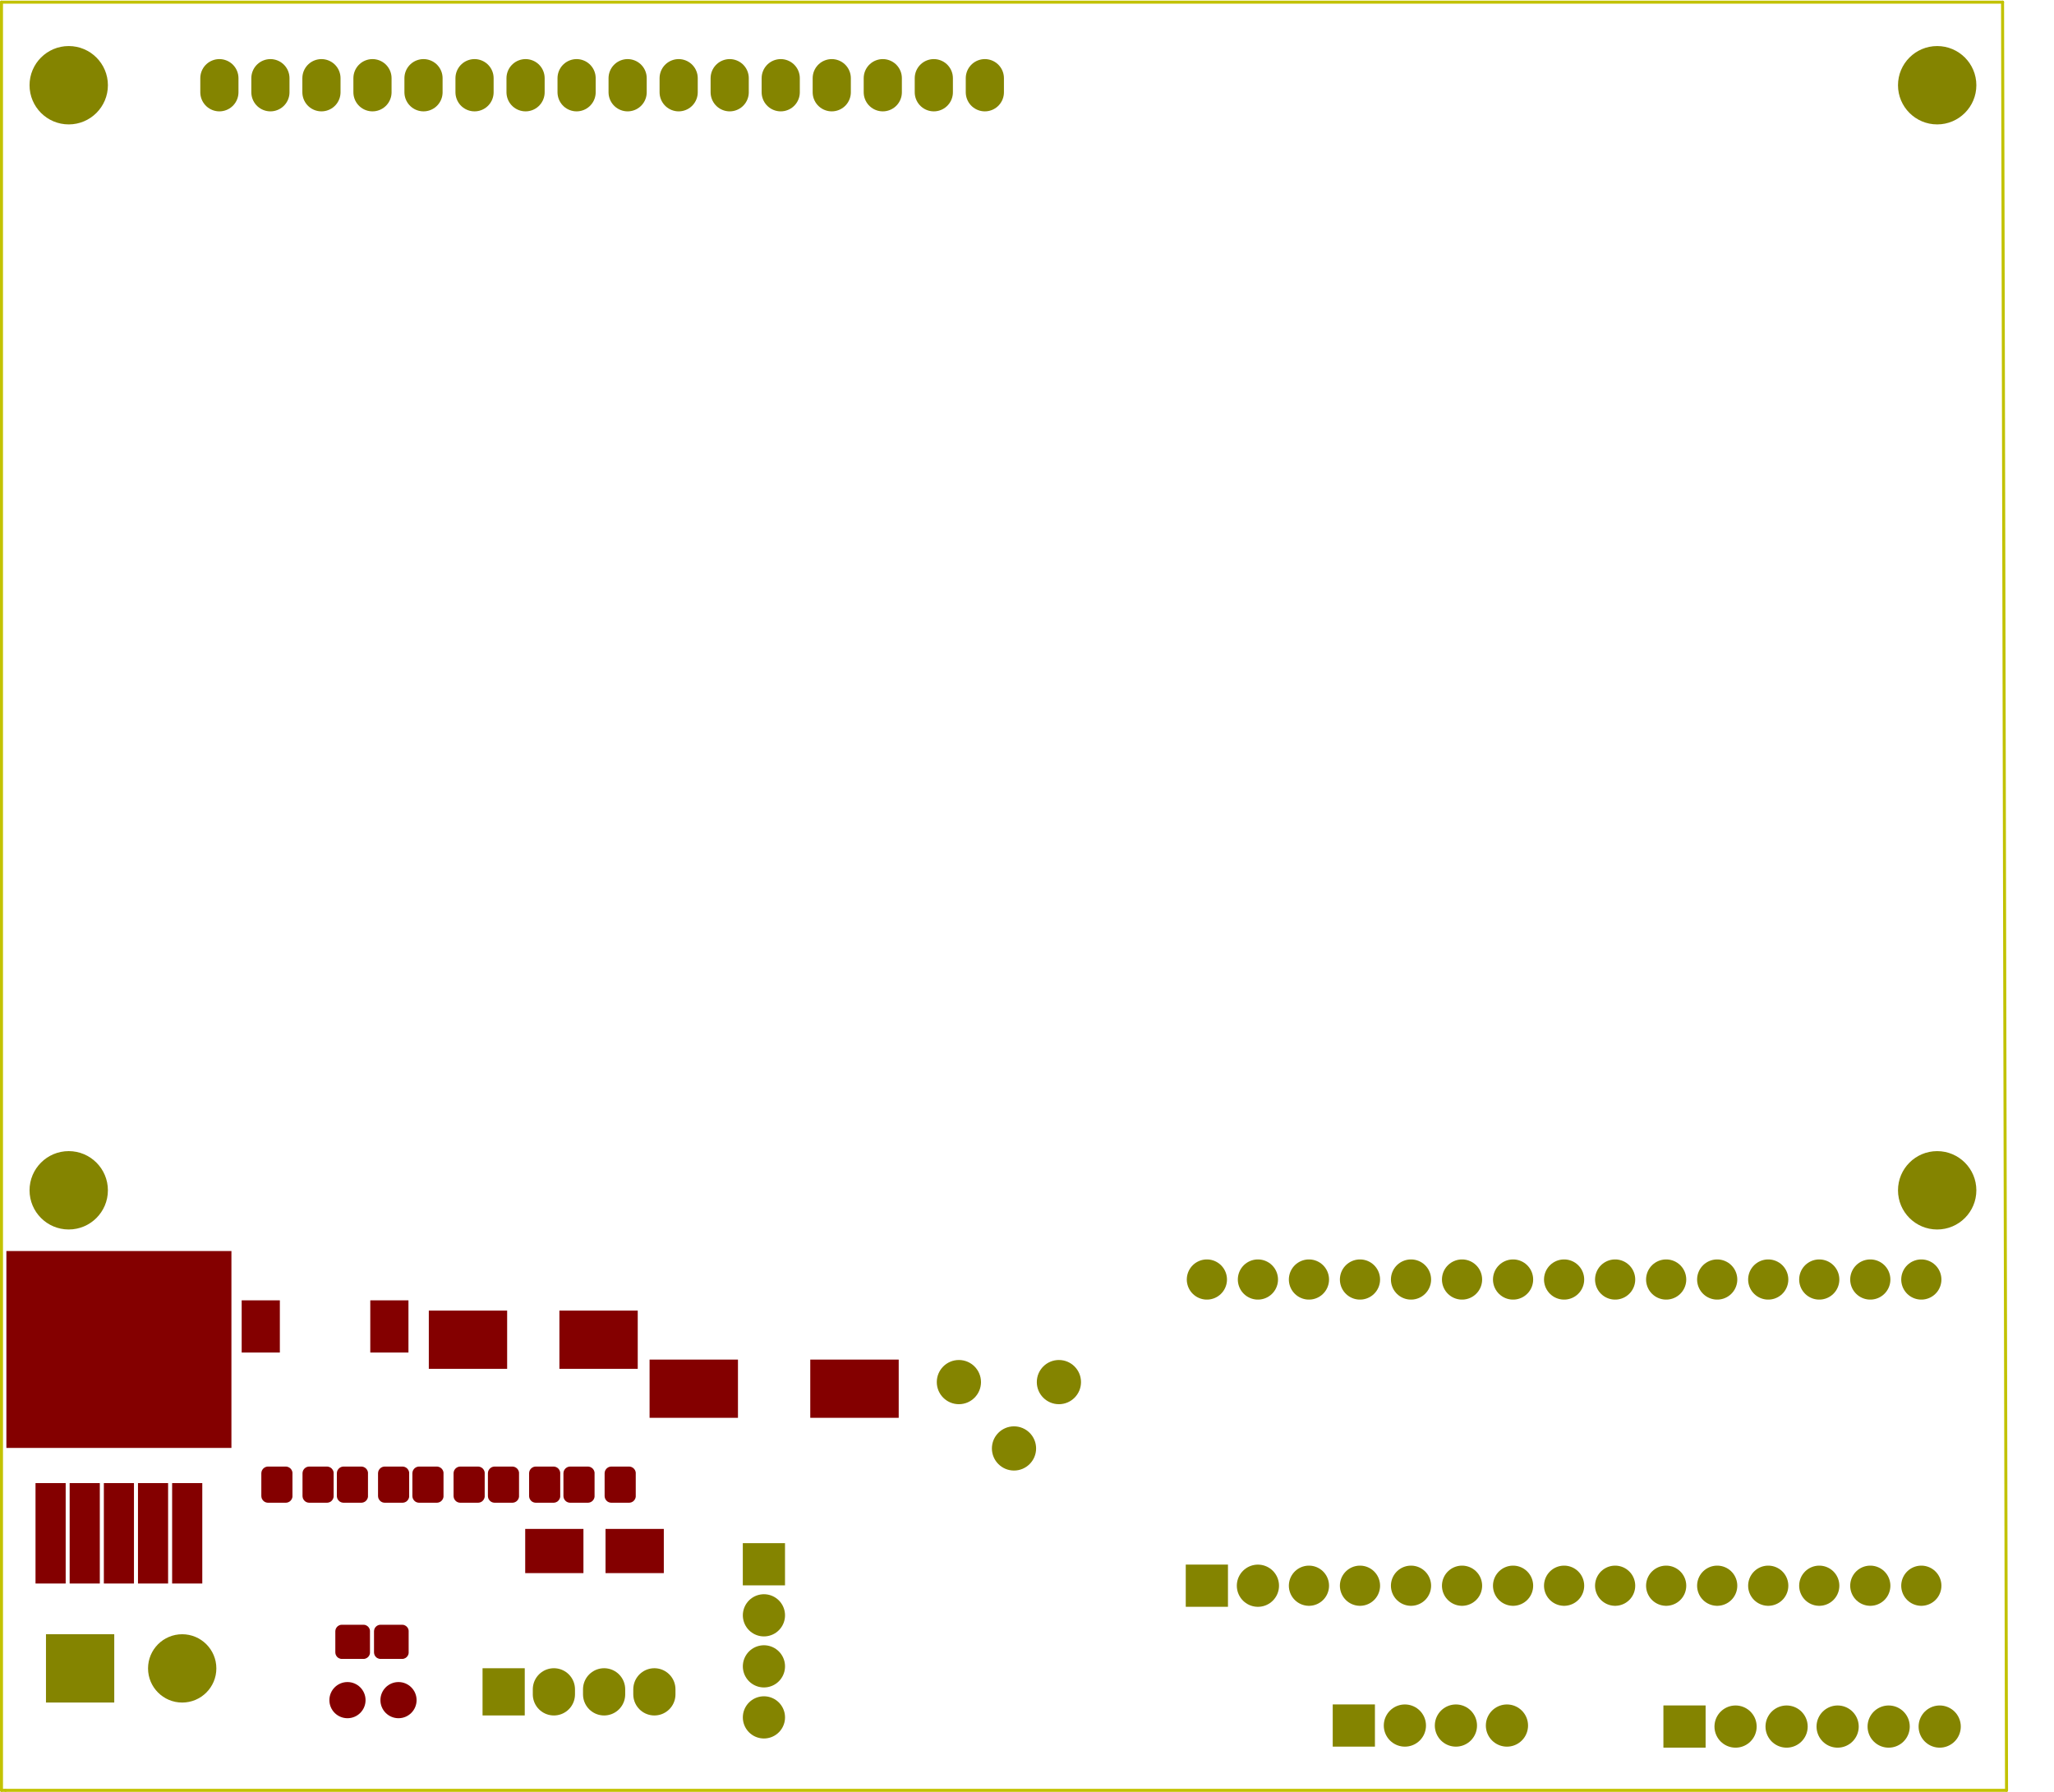 <?xml version="1.0" standalone="no"?>
 <!DOCTYPE svg PUBLIC "-//W3C//DTD SVG 1.1//EN" 
 "http://www.w3.org/Graphics/SVG/1.1/DTD/svg11.dtd"> 
<svg xmlns="http://www.w3.org/2000/svg" version="1.1" 
    width="10.223cm" height="8.918cm" viewBox="0 0 40250 35110 ">
<title>SVG Picture created as nivel y temperatura-F.Mask.svg date 2019/06/17 11:50:30 </title>
  <desc>Picture generated by PCBNEW </desc>
<g style="fill:#000000; fill-opacity:1;stroke:#000000; stroke-opacity:1;
stroke-linecap:round; stroke-linejoin:round; "
 transform="translate(0 0) scale(1 1)">
</g>
<g style="fill:#000000; fill-opacity:0.0; 
stroke:#000000; stroke-width:-0; stroke-opacity:1; 
stroke-linecap:round; stroke-linejoin:round;">
</g>
<g style="fill:#848400; fill-opacity:0.0; 
stroke:#848400; stroke-width:-0; stroke-opacity:1; 
stroke-linecap:round; stroke-linejoin:round;">
</g>
<g style="fill:#848400; fill-opacity:0.0; 
stroke:#848400; stroke-width:748.031; stroke-opacity:1; 
stroke-linecap:round; stroke-linejoin:round;">
<path d="M19299 1531
L19299 1807
" />
<path d="M18299 1531
L18299 1807
" />
<path d="M17299 1531
L17299 1807
" />
<path d="M16299 1531
L16299 1807
" />
<path d="M15299 1531
L15299 1807
" />
<path d="M14299 1531
L14299 1807
" />
<path d="M13299 1531
L13299 1807
" />
<path d="M12299 1531
L12299 1807
" />
<path d="M11299 1531
L11299 1807
" />
<path d="M10299 1531
L10299 1807
" />
<path d="M9299 1531
L9299 1807
" />
<path d="M8299 1531
L8299 1807
" />
<path d="M7299 1531
L7299 1807
" />
<path d="M6299 1531
L6299 1807
" />
<path d="M5299 1531
L5299 1807
" />
<path d="M4299 1531
L4299 1807
" />
</g>
<g style="fill:#848400; fill-opacity:1.0; 
stroke:#848400; stroke-width:0; stroke-opacity:1; 
stroke-linecap:round; stroke-linejoin:round;">
<circle cx="1346.69" cy="23322.9" r="767.717" /> 
</g>
<g style="fill:#848400; fill-opacity:1.0; 
stroke:#848400; stroke-width:39.37; stroke-opacity:1; 
stroke-linecap:round; stroke-linejoin:round;">
</g>
<g style="fill:#848400; fill-opacity:1.0; 
stroke:#848400; stroke-width:0; stroke-opacity:1; 
stroke-linecap:round; stroke-linejoin:round;">
<circle cx="37960.8" cy="23323.1" r="767.717" /> 
</g>
<g style="fill:#848400; fill-opacity:1.0; 
stroke:#848400; stroke-width:39.37; stroke-opacity:1; 
stroke-linecap:round; stroke-linejoin:round;">
</g>
<g style="fill:#848400; fill-opacity:1.0; 
stroke:#848400; stroke-width:0; stroke-opacity:1; 
stroke-linecap:round; stroke-linejoin:round;">
<circle cx="37960.8" cy="1669.1" r="767.717" /> 
</g>
<g style="fill:#848400; fill-opacity:1.0; 
stroke:#848400; stroke-width:39.37; stroke-opacity:1; 
stroke-linecap:round; stroke-linejoin:round;">
</g>
<g style="fill:#848400; fill-opacity:1.0; 
stroke:#848400; stroke-width:0; stroke-opacity:1; 
stroke-linecap:round; stroke-linejoin:round;">
<circle cx="1346.78" cy="1669.1" r="767.717" /> 
</g>
<g style="fill:#848400; fill-opacity:1.0; 
stroke:#848400; stroke-width:39.37; stroke-opacity:1; 
stroke-linecap:round; stroke-linejoin:round;">
</g>
<g style="fill:#848400; fill-opacity:1.0; 
stroke:#848400; stroke-width:0; stroke-opacity:1; 
stroke-linecap:round; stroke-linejoin:round;">
<polyline style="fill-rule:evenodd;"
points="14556,31064
14556,30237
15383,30237
15383,31064
14556,31064
" /> 
</g>
<g style="fill:#848400; fill-opacity:1.0; 
stroke:#848400; stroke-width:826.772; stroke-opacity:1; 
stroke-linecap:round; stroke-linejoin:round;">
</g>
<g style="fill:#848400; fill-opacity:0.0; 
stroke:#848400; stroke-width:826.772; stroke-opacity:1; 
stroke-linecap:round; stroke-linejoin:round;">
<path d="M14970 31651
L14970 31651
" />
<path d="M14970 32651
L14970 32651
" />
<path d="M14970 33651
L14970 33651
" />
</g>
<g style="fill:#848400; fill-opacity:0.0; 
stroke:#848400; stroke-width:787.402; stroke-opacity:1; 
stroke-linecap:round; stroke-linejoin:round;">
<path d="M37650 25071
L37650 25071
" />
<path d="M37650 31071
L37650 31071
" />
<path d="M23650 25071
L23650 25071
" />
<path d="M36650 31071
L36650 31071
" />
<path d="M24650 25071
L24650 25071
" />
<path d="M35650 31071
L35650 31071
" />
<path d="M25650 25071
L25650 25071
" />
<path d="M34650 31071
L34650 31071
" />
<path d="M26650 25071
L26650 25071
" />
<path d="M33650 31071
L33650 31071
" />
<path d="M27650 25071
L27650 25071
" />
<path d="M32650 31071
L32650 31071
" />
<path d="M28650 25071
L28650 25071
" />
<path d="M31650 31071
L31650 31071
" />
<path d="M29650 25071
L29650 25071
" />
<path d="M30650 31071
L30650 31071
" />
<path d="M30650 25071
L30650 25071
" />
<path d="M29650 31071
L29650 31071
" />
<path d="M31650 25071
L31650 25071
" />
<path d="M28650 31071
L28650 31071
" />
<path d="M32650 25071
L32650 25071
" />
<path d="M27650 31071
L27650 31071
" />
<path d="M33650 25071
L33650 25071
" />
<path d="M26650 31071
L26650 31071
" />
<path d="M34650 25071
L34650 25071
" />
<path d="M25650 31071
L25650 31071
" />
<path d="M35650 25071
L35650 25071
" />
</g>
<g style="fill:#848400; fill-opacity:0.0; 
stroke:#848400; stroke-width:826.772; stroke-opacity:1; 
stroke-linecap:round; stroke-linejoin:round;">
<path d="M24650 31071
L24650 31071
" />
</g>
<g style="fill:#848400; fill-opacity:0.0; 
stroke:#848400; stroke-width:787.402; stroke-opacity:1; 
stroke-linecap:round; stroke-linejoin:round;">
<path d="M36650 25071
L36650 25071
" />
</g>
<g style="fill:#848400; fill-opacity:0.0; 
stroke:#848400; stroke-width:0; stroke-opacity:1; 
stroke-linecap:round; stroke-linejoin:round;">
</g>
<g style="fill:#848400; fill-opacity:1.0; 
stroke:#848400; stroke-width:0; stroke-opacity:1; 
stroke-linecap:round; stroke-linejoin:round;">
<polyline style="fill-rule:evenodd;"
points="24063,31484
23236,31484
23236,30657
24063,30657
24063,31484
" /> 
</g>
<g style="fill:#840000; fill-opacity:1.0; 
stroke:#840000; stroke-width:0; stroke-opacity:1; 
stroke-linecap:round; stroke-linejoin:round;">
<polyline style="fill-rule:evenodd;"
points="7134,31837
7147,31838
7159,31841
7171,31846
7182,31851
7193,31858
7203,31865
7213,31874
7221,31883
7229,31893
7235,31904
7241,31915
7245,31927
7248,31940
7250,31952
7250,31965
7250,32377
7250,32389
7248,32402
7245,32414
7241,32426
7235,32437
7229,32448
7221,32458
7213,32468
7203,32476
7193,32484
7182,32490
7171,32495
7159,32500
7147,32503
7134,32505
7122,32505
6700,32505
6687,32505
6675,32503
6663,32500
6651,32495
6639,32490
6629,32484
6618,32476
6609,32468
6601,32458
6593,32448
6587,32437
6581,32426
6577,32414
6574,32402
6572,32389
6571,32377
6571,31965
6572,31952
6574,31940
6577,31927
6581,31915
6587,31904
6593,31893
6601,31883
6609,31874
6618,31865
6629,31858
6639,31851
6651,31846
6663,31841
6675,31838
6687,31837
6700,31836
7122,31836
7134,31837
" /> 
<polyline style="fill-rule:evenodd;"
points="7892,31837
7905,31838
7917,31841
7929,31846
7940,31851
7951,31858
7961,31865
7971,31874
7979,31883
7987,31893
7993,31904
7999,31915
8003,31927
8006,31940
8008,31952
8008,31965
8008,32377
8008,32389
8006,32402
8003,32414
7999,32426
7993,32437
7987,32448
7979,32458
7971,32468
7961,32476
7951,32484
7940,32490
7929,32495
7917,32500
7905,32503
7892,32505
7880,32505
7458,32505
7445,32505
7433,32503
7421,32500
7409,32495
7397,32490
7386,32484
7376,32476
7367,32468
7358,32458
7351,32448
7344,32437
7339,32426
7335,32414
7332,32402
7330,32389
7329,32377
7329,31965
7330,31952
7332,31940
7335,31927
7339,31915
7344,31904
7351,31893
7358,31883
7367,31874
7376,31865
7386,31858
7397,31851
7409,31846
7421,31841
7433,31838
7445,31837
7458,31836
7880,31836
7892,31837
" /> 
<polyline style="fill-rule:evenodd;"
points="5612,28737
5625,28739
5637,28742
5649,28746
5661,28752
5672,28759
5683,28766
5693,28775
5701,28785
5709,28795
5716,28806
5721,28818
5726,28830
5729,28843
5731,28856
5731,28869
5731,29312
5731,29325
5729,29338
5726,29351
5721,29363
5716,29375
5709,29386
5701,29396
5693,29406
5683,29415
5672,29423
5661,29429
5649,29435
5637,29439
5625,29442
5612,29444
5599,29445
5254,29445
5241,29444
5228,29442
5215,29439
5203,29435
5191,29429
5180,29423
5170,29415
5160,29406
5151,29396
5144,29386
5137,29375
5131,29363
5127,29351
5124,29338
5122,29325
5121,29312
5121,28869
5122,28856
5124,28843
5127,28830
5131,28818
5137,28806
5144,28795
5151,28785
5160,28775
5170,28766
5180,28759
5191,28752
5203,28746
5215,28742
5228,28739
5241,28737
5254,28736
5599,28736
5612,28737
" /> 
<polyline style="fill-rule:evenodd;"
points="6419,28737
6432,28739
6444,28742
6457,28746
6468,28752
6480,28759
6490,28766
6500,28775
6508,28785
6516,28795
6523,28806
6528,28818
6533,28830
6536,28843
6538,28856
6538,28869
6538,29312
6538,29325
6536,29338
6533,29351
6528,29363
6523,29375
6516,29386
6508,29396
6500,29406
6490,29415
6480,29423
6468,29429
6457,29435
6444,29439
6432,29442
6419,29444
6406,29445
6061,29445
6048,29444
6035,29442
6022,29439
6010,29435
5998,29429
5987,29423
5977,29415
5967,29406
5958,29396
5951,29386
5944,29375
5938,29363
5934,29351
5931,29338
5929,29325
5928,29312
5928,28869
5929,28856
5931,28843
5934,28830
5938,28818
5944,28806
5951,28795
5958,28785
5967,28775
5977,28766
5987,28759
5998,28752
6010,28746
6022,28742
6035,28739
6048,28737
6061,28736
6406,28736
6419,28737
" /> 
<polyline style="fill-rule:evenodd;"
points="7899,28737
7912,28739
7924,28742
7937,28746
7948,28752
7960,28759
7970,28766
7980,28775
7988,28785
7996,28795
8003,28806
8008,28818
8013,28830
8016,28843
8018,28856
8018,28869
8018,29312
8018,29325
8016,29338
8013,29351
8008,29363
8003,29375
7996,29386
7988,29396
7980,29406
7970,29415
7960,29423
7948,29429
7937,29435
7924,29439
7912,29442
7899,29444
7886,29445
7541,29445
7528,29444
7515,29442
7502,29439
7490,29435
7478,29429
7467,29423
7457,29415
7447,29406
7438,29396
7431,29386
7424,29375
7418,29363
7414,29351
7411,29338
7409,29325
7408,29312
7408,28869
7409,28856
7411,28843
7414,28830
7418,28818
7424,28806
7431,28795
7438,28785
7447,28775
7457,28766
7467,28759
7478,28752
7490,28746
7502,28742
7515,28739
7528,28737
7541,28736
7886,28736
7899,28737
" /> 
<polyline style="fill-rule:evenodd;"
points="7092,28737
7105,28739
7117,28742
7129,28746
7141,28752
7152,28759
7163,28766
7173,28775
7181,28785
7189,28795
7196,28806
7201,28818
7206,28830
7209,28843
7211,28856
7211,28869
7211,29312
7211,29325
7209,29338
7206,29351
7201,29363
7196,29375
7189,29386
7181,29396
7173,29406
7163,29415
7152,29423
7141,29429
7129,29435
7117,29439
7105,29442
7092,29444
7079,29445
6734,29445
6721,29444
6708,29442
6695,29439
6683,29435
6671,29429
6660,29423
6650,29415
6640,29406
6631,29396
6624,29386
6617,29375
6611,29363
6607,29351
6604,29338
6602,29325
6601,29312
6601,28869
6602,28856
6604,28843
6607,28830
6611,28818
6617,28806
6624,28795
6631,28785
6640,28775
6650,28766
6660,28759
6671,28752
6683,28746
6695,28742
6708,28739
6721,28737
6734,28736
7079,28736
7092,28737
" /> 
</g>
<g style="fill:#848400; fill-opacity:1.0; 
stroke:#848400; stroke-width:0; stroke-opacity:1; 
stroke-linecap:round; stroke-linejoin:round;">
<polyline style="fill-rule:evenodd;"
points="26943,34224
26116,34224
26116,33397
26943,33397
26943,34224
" /> 
</g>
<g style="fill:#848400; fill-opacity:1.0; 
stroke:#848400; stroke-width:826.772; stroke-opacity:1; 
stroke-linecap:round; stroke-linejoin:round;">
</g>
<g style="fill:#848400; fill-opacity:0.0; 
stroke:#848400; stroke-width:826.772; stroke-opacity:1; 
stroke-linecap:round; stroke-linejoin:round;">
<path d="M27530 33811
L27530 33811
" />
<path d="M28530 33811
L28530 33811
" />
<path d="M29530 33811
L29530 33811
" />
</g>
<g style="fill:#848400; fill-opacity:0.0; 
stroke:#848400; stroke-width:0; stroke-opacity:1; 
stroke-linecap:round; stroke-linejoin:round;">
</g>
<g style="fill:#848400; fill-opacity:1.0; 
stroke:#848400; stroke-width:0; stroke-opacity:1; 
stroke-linecap:round; stroke-linejoin:round;">
<polyline style="fill-rule:evenodd;"
points="33423,34244
32596,34244
32596,33417
33423,33417
33423,34244
" /> 
</g>
<g style="fill:#848400; fill-opacity:1.0; 
stroke:#848400; stroke-width:826.772; stroke-opacity:1; 
stroke-linecap:round; stroke-linejoin:round;">
</g>
<g style="fill:#848400; fill-opacity:0.0; 
stroke:#848400; stroke-width:826.772; stroke-opacity:1; 
stroke-linecap:round; stroke-linejoin:round;">
<path d="M34010 33831
L34010 33831
" />
<path d="M35010 33831
L35010 33831
" />
<path d="M36010 33831
L36010 33831
" />
<path d="M37010 33831
L37010 33831
" />
<path d="M38010 33831
L38010 33831
" />
</g>
<g style="fill:#848400; fill-opacity:0.0; 
stroke:#848400; stroke-width:0; stroke-opacity:1; 
stroke-linecap:round; stroke-linejoin:round;">
</g>
<g style="fill:#848400; fill-opacity:1.0; 
stroke:#848400; stroke-width:0; stroke-opacity:1; 
stroke-linecap:round; stroke-linejoin:round;">
<polyline style="fill-rule:evenodd;"
points="9456,33613
9456,32688
10283,32688
10283,33613
9456,33613
" /> 
</g>
<g style="fill:#848400; fill-opacity:1.0; 
stroke:#848400; stroke-width:826.772; stroke-opacity:1; 
stroke-linecap:round; stroke-linejoin:round;">
</g>
<g style="fill:#848400; fill-opacity:0.0; 
stroke:#848400; stroke-width:826.772; stroke-opacity:1; 
stroke-linecap:round; stroke-linejoin:round;">
<path d="M10854 33101
L10854 33200
" />
<path d="M11838 33101
L11838 33200
" />
<path d="M12823 33101
L12823 33200
" />
</g>
<g style="fill:#840000; fill-opacity:0.0; 
stroke:#840000; stroke-width:826.772; stroke-opacity:1; 
stroke-linecap:round; stroke-linejoin:round;">
</g>
<g style="fill:#840000; fill-opacity:0.0; 
stroke:#840000; stroke-width:0; stroke-opacity:1; 
stroke-linecap:round; stroke-linejoin:round;">
</g>
<g style="fill:#840000; fill-opacity:1.0; 
stroke:#840000; stroke-width:0; stroke-opacity:1; 
stroke-linecap:round; stroke-linejoin:round;">
<polyline style="fill-rule:evenodd;"
points="12729,27781
12729,26640
14461,26640
14461,27781
12729,27781
" /> 
<polyline style="fill-rule:evenodd;"
points="15878,27781
15878,26640
17611,26640
17611,27781
15878,27781
" /> 
<polyline style="fill-rule:evenodd;"
points="8403,26821
8403,25680
9938,25680
9938,26821
8403,26821
" /> 
<polyline style="fill-rule:evenodd;"
points="10962,26821
10962,25680
12497,25680
12497,26821
10962,26821
" /> 
<polyline style="fill-rule:evenodd;"
points="10292,30824
10292,29958
11433,29958
11433,30824
10292,30824
" /> 
<polyline style="fill-rule:evenodd;"
points="11866,30824
11866,29958
13008,29958
13008,30824
11866,30824
" /> 
</g>
<g style="fill:#848400; fill-opacity:1.0; 
stroke:#848400; stroke-width:0; stroke-opacity:1; 
stroke-linecap:round; stroke-linejoin:round;">
<polyline style="fill-rule:evenodd;"
points="901,33360
901,32021
2239,32021
2239,33360
901,33360
" /> 
<circle cx="3570.32" cy="32691.1" r="669.24" /> 
</g>
<g style="fill:#848400; fill-opacity:1.0; 
stroke:#848400; stroke-width:39.37; stroke-opacity:1; 
stroke-linecap:round; stroke-linejoin:round;">
</g>
<g style="fill:#840000; fill-opacity:1.0; 
stroke:#840000; stroke-width:39.37; stroke-opacity:1; 
stroke-linecap:round; stroke-linejoin:round;">
</g>
<g style="fill:#840000; fill-opacity:1.0; 
stroke:#840000; stroke-width:0; stroke-opacity:1; 
stroke-linecap:round; stroke-linejoin:round;">
<polyline style="fill-rule:evenodd;"
points="4736,26502
4736,25479
5484,25479
5484,26502
4736,26502
" /> 
<polyline style="fill-rule:evenodd;"
points="7256,26502
7256,25479
8004,25479
8004,26502
7256,26502
" /> 
<polyline style="fill-rule:evenodd;"
points="9379,28737
9392,28739
9404,28742
9417,28746
9428,28752
9440,28759
9450,28766
9460,28775
9468,28785
9476,28795
9483,28806
9488,28818
9493,28830
9496,28843
9498,28856
9498,28869
9498,29312
9498,29325
9496,29338
9493,29351
9488,29363
9483,29375
9476,29386
9468,29396
9460,29406
9450,29415
9440,29423
9428,29429
9417,29435
9404,29439
9392,29442
9379,29444
9366,29445
9021,29445
9008,29444
8995,29442
8982,29439
8970,29435
8958,29429
8947,29423
8937,29415
8927,29406
8918,29396
8911,29386
8904,29375
8898,29363
8894,29351
8891,29338
8889,29325
8888,29312
8888,28869
8889,28856
8891,28843
8894,28830
8898,28818
8904,28806
8911,28795
8918,28785
8927,28775
8937,28766
8947,28759
8958,28752
8970,28746
8982,28742
8995,28739
9008,28737
9021,28736
9366,28736
9379,28737
" /> 
<polyline style="fill-rule:evenodd;"
points="8572,28737
8585,28739
8597,28742
8609,28746
8621,28752
8632,28759
8643,28766
8653,28775
8661,28785
8669,28795
8676,28806
8681,28818
8686,28830
8689,28843
8691,28856
8691,28869
8691,29312
8691,29325
8689,29338
8686,29351
8681,29363
8676,29375
8669,29386
8661,29396
8653,29406
8643,29415
8632,29423
8621,29429
8609,29435
8597,29439
8585,29442
8572,29444
8559,29445
8214,29445
8201,29444
8188,29442
8175,29439
8163,29435
8151,29429
8140,29423
8130,29415
8120,29406
8111,29396
8104,29386
8097,29375
8091,29363
8087,29351
8084,29338
8082,29325
8081,29312
8081,28869
8082,28856
8084,28843
8087,28830
8091,28818
8097,28806
8104,28795
8111,28785
8120,28775
8130,28766
8140,28759
8151,28752
8163,28746
8175,28742
8188,28739
8201,28737
8214,28736
8559,28736
8572,28737
" /> 
<polyline style="fill-rule:evenodd;"
points="10052,28737
10065,28739
10077,28742
10089,28746
10101,28752
10112,28759
10123,28766
10133,28775
10141,28785
10149,28795
10156,28806
10161,28818
10166,28830
10169,28843
10171,28856
10171,28869
10171,29312
10171,29325
10169,29338
10166,29351
10161,29363
10156,29375
10149,29386
10141,29396
10133,29406
10123,29415
10112,29423
10101,29429
10089,29435
10077,29439
10065,29442
10052,29444
10039,29445
9694,29445
9681,29444
9668,29442
9655,29439
9643,29435
9631,29429
9620,29423
9610,29415
9600,29406
9591,29396
9584,29386
9577,29375
9571,29363
9567,29351
9564,29338
9562,29325
9561,29312
9561,28869
9562,28856
9564,28843
9567,28830
9571,28818
9577,28806
9584,28795
9591,28785
9600,28775
9610,28766
9620,28759
9631,28752
9643,28746
9655,28742
9668,28739
9681,28737
9694,28736
10039,28736
10052,28737
" /> 
<polyline style="fill-rule:evenodd;"
points="10859,28737
10872,28739
10884,28742
10897,28746
10908,28752
10920,28759
10930,28766
10940,28775
10948,28785
10956,28795
10963,28806
10968,28818
10973,28830
10976,28843
10978,28856
10978,28869
10978,29312
10978,29325
10976,29338
10973,29351
10968,29363
10963,29375
10956,29386
10948,29396
10940,29406
10930,29415
10920,29423
10908,29429
10897,29435
10884,29439
10872,29442
10859,29444
10846,29445
10501,29445
10488,29444
10475,29442
10462,29439
10450,29435
10438,29429
10427,29423
10417,29415
10407,29406
10398,29396
10391,29386
10384,29375
10378,29363
10374,29351
10371,29338
10369,29325
10368,29312
10368,28869
10369,28856
10371,28843
10374,28830
10378,28818
10384,28806
10391,28795
10398,28785
10407,28775
10417,28766
10427,28759
10438,28752
10450,28746
10462,28742
10475,28739
10488,28737
10501,28736
10846,28736
10859,28737
" /> 
<circle cx="6809.06" cy="33313" r="354.331" /> 
</g>
<g style="fill:#840000; fill-opacity:1.0; 
stroke:#840000; stroke-width:39.37; stroke-opacity:1; 
stroke-linecap:round; stroke-linejoin:round;">
</g>
<g style="fill:#840000; fill-opacity:1.0; 
stroke:#840000; stroke-width:0; stroke-opacity:1; 
stroke-linecap:round; stroke-linejoin:round;">
<circle cx="7809.06" cy="33313" r="354.331" /> 
</g>
<g style="fill:#840000; fill-opacity:1.0; 
stroke:#840000; stroke-width:39.37; stroke-opacity:1; 
stroke-linecap:round; stroke-linejoin:round;">
</g>
<g style="fill:#840000; fill-opacity:1.0; 
stroke:#840000; stroke-width:0; stroke-opacity:1; 
stroke-linecap:round; stroke-linejoin:round;">
<polyline style="fill-rule:evenodd;"
points="1287,31028
696,31028
696,29060
1287,29060
1287,31028
" /> 
<polyline style="fill-rule:evenodd;"
points="1956,31028
1365,31028
1365,29060
1956,29060
1956,31028
" /> 
<polyline style="fill-rule:evenodd;"
points="2625,31028
2035,31028
2035,29060
2625,29060
2625,31028
" /> 
<polyline style="fill-rule:evenodd;"
points="3294,31028
2704,31028
2704,29060
3294,29060
3294,31028
" /> 
<polyline style="fill-rule:evenodd;"
points="3964,31028
3373,31028
3373,29060
3964,29060
3964,31028
" /> 
<polyline style="fill-rule:evenodd;"
points="4535,28371
125,28371
125,24513
4535,24513
4535,28371
" /> 
<polyline style="fill-rule:evenodd;"
points="11532,28737
11545,28739
11557,28742
11569,28746
11581,28752
11592,28759
11603,28766
11613,28775
11621,28785
11629,28795
11636,28806
11641,28818
11646,28830
11649,28843
11651,28856
11651,28869
11651,29312
11651,29325
11649,29338
11646,29351
11641,29363
11636,29375
11629,29386
11621,29396
11613,29406
11603,29415
11592,29423
11581,29429
11569,29435
11557,29439
11545,29442
11532,29444
11519,29445
11174,29445
11161,29444
11148,29442
11135,29439
11123,29435
11111,29429
11100,29423
11090,29415
11080,29406
11071,29396
11064,29386
11057,29375
11051,29363
11047,29351
11044,29338
11042,29325
11041,29312
11041,28869
11042,28856
11044,28843
11047,28830
11051,28818
11057,28806
11064,28795
11071,28785
11080,28775
11090,28766
11100,28759
11111,28752
11123,28746
11135,28742
11148,28739
11161,28737
11174,28736
11519,28736
11532,28737
" /> 
<polyline style="fill-rule:evenodd;"
points="12339,28737
12352,28739
12364,28742
12377,28746
12388,28752
12400,28759
12410,28766
12420,28775
12428,28785
12436,28795
12443,28806
12448,28818
12453,28830
12456,28843
12458,28856
12458,28869
12458,29312
12458,29325
12456,29338
12453,29351
12448,29363
12443,29375
12436,29386
12428,29396
12420,29406
12410,29415
12400,29423
12388,29429
12377,29435
12364,29439
12352,29442
12339,29444
12326,29445
11981,29445
11968,29444
11955,29442
11942,29439
11930,29435
11918,29429
11907,29423
11897,29415
11887,29406
11878,29396
11871,29386
11864,29375
11858,29363
11854,29351
11851,29338
11849,29325
11848,29312
11848,28869
11849,28856
11851,28843
11854,28830
11858,28818
11864,28806
11871,28795
11878,28785
11887,28775
11897,28766
11907,28759
11918,28752
11930,28746
11942,28742
11955,28739
11968,28737
11981,28736
12326,28736
12339,28737
" /> 
</g>
<g style="fill:#848400; fill-opacity:1.0; 
stroke:#848400; stroke-width:0; stroke-opacity:1; 
stroke-linecap:round; stroke-linejoin:round;">
<circle cx="20750.3" cy="27081.1" r="433.071" /> 
</g>
<g style="fill:#848400; fill-opacity:1.0; 
stroke:#848400; stroke-width:39.37; stroke-opacity:1; 
stroke-linecap:round; stroke-linejoin:round;">
</g>
<g style="fill:#848400; fill-opacity:1.0; 
stroke:#848400; stroke-width:0; stroke-opacity:1; 
stroke-linecap:round; stroke-linejoin:round;">
<circle cx="18790.3" cy="27081.1" r="433.071" /> 
</g>
<g style="fill:#848400; fill-opacity:1.0; 
stroke:#848400; stroke-width:39.37; stroke-opacity:1; 
stroke-linecap:round; stroke-linejoin:round;">
</g>
<g style="fill:#848400; fill-opacity:1.0; 
stroke:#848400; stroke-width:0; stroke-opacity:1; 
stroke-linecap:round; stroke-linejoin:round;">
<circle cx="19870.3" cy="28381.1" r="433.071" /> 
</g>
<g style="fill:#848400; fill-opacity:1.0; 
stroke:#848400; stroke-width:39.37; stroke-opacity:1; 
stroke-linecap:round; stroke-linejoin:round;">
</g>
<g style="fill:#000000; fill-opacity:1.0; 
stroke:#000000; stroke-width:39.37; stroke-opacity:1; 
stroke-linecap:round; stroke-linejoin:round;">
</g>
<g style="fill:#C2C200; fill-opacity:1.0; 
stroke:#C2C200; stroke-width:39.37; stroke-opacity:1; 
stroke-linecap:round; stroke-linejoin:round;">
</g>
<g style="fill:#C2C200; fill-opacity:1.0; 
stroke:#C2C200; stroke-width:59.055; stroke-opacity:1; 
stroke-linecap:round; stroke-linejoin:round;">
</g>
<g style="fill:#C2C200; fill-opacity:0.0; 
stroke:#C2C200; stroke-width:59.055; stroke-opacity:1; 
stroke-linecap:round; stroke-linejoin:round;">
<path d="M39320 35080
L108 35080
" />
<path d="M39242 41
L39320 35080
" />
<path d="M29 41
L39242 41
" />
<path d="M29 35080
L29 41
" />
<path d="M108 35080
L29 35080
" />
</g> 
</svg>
